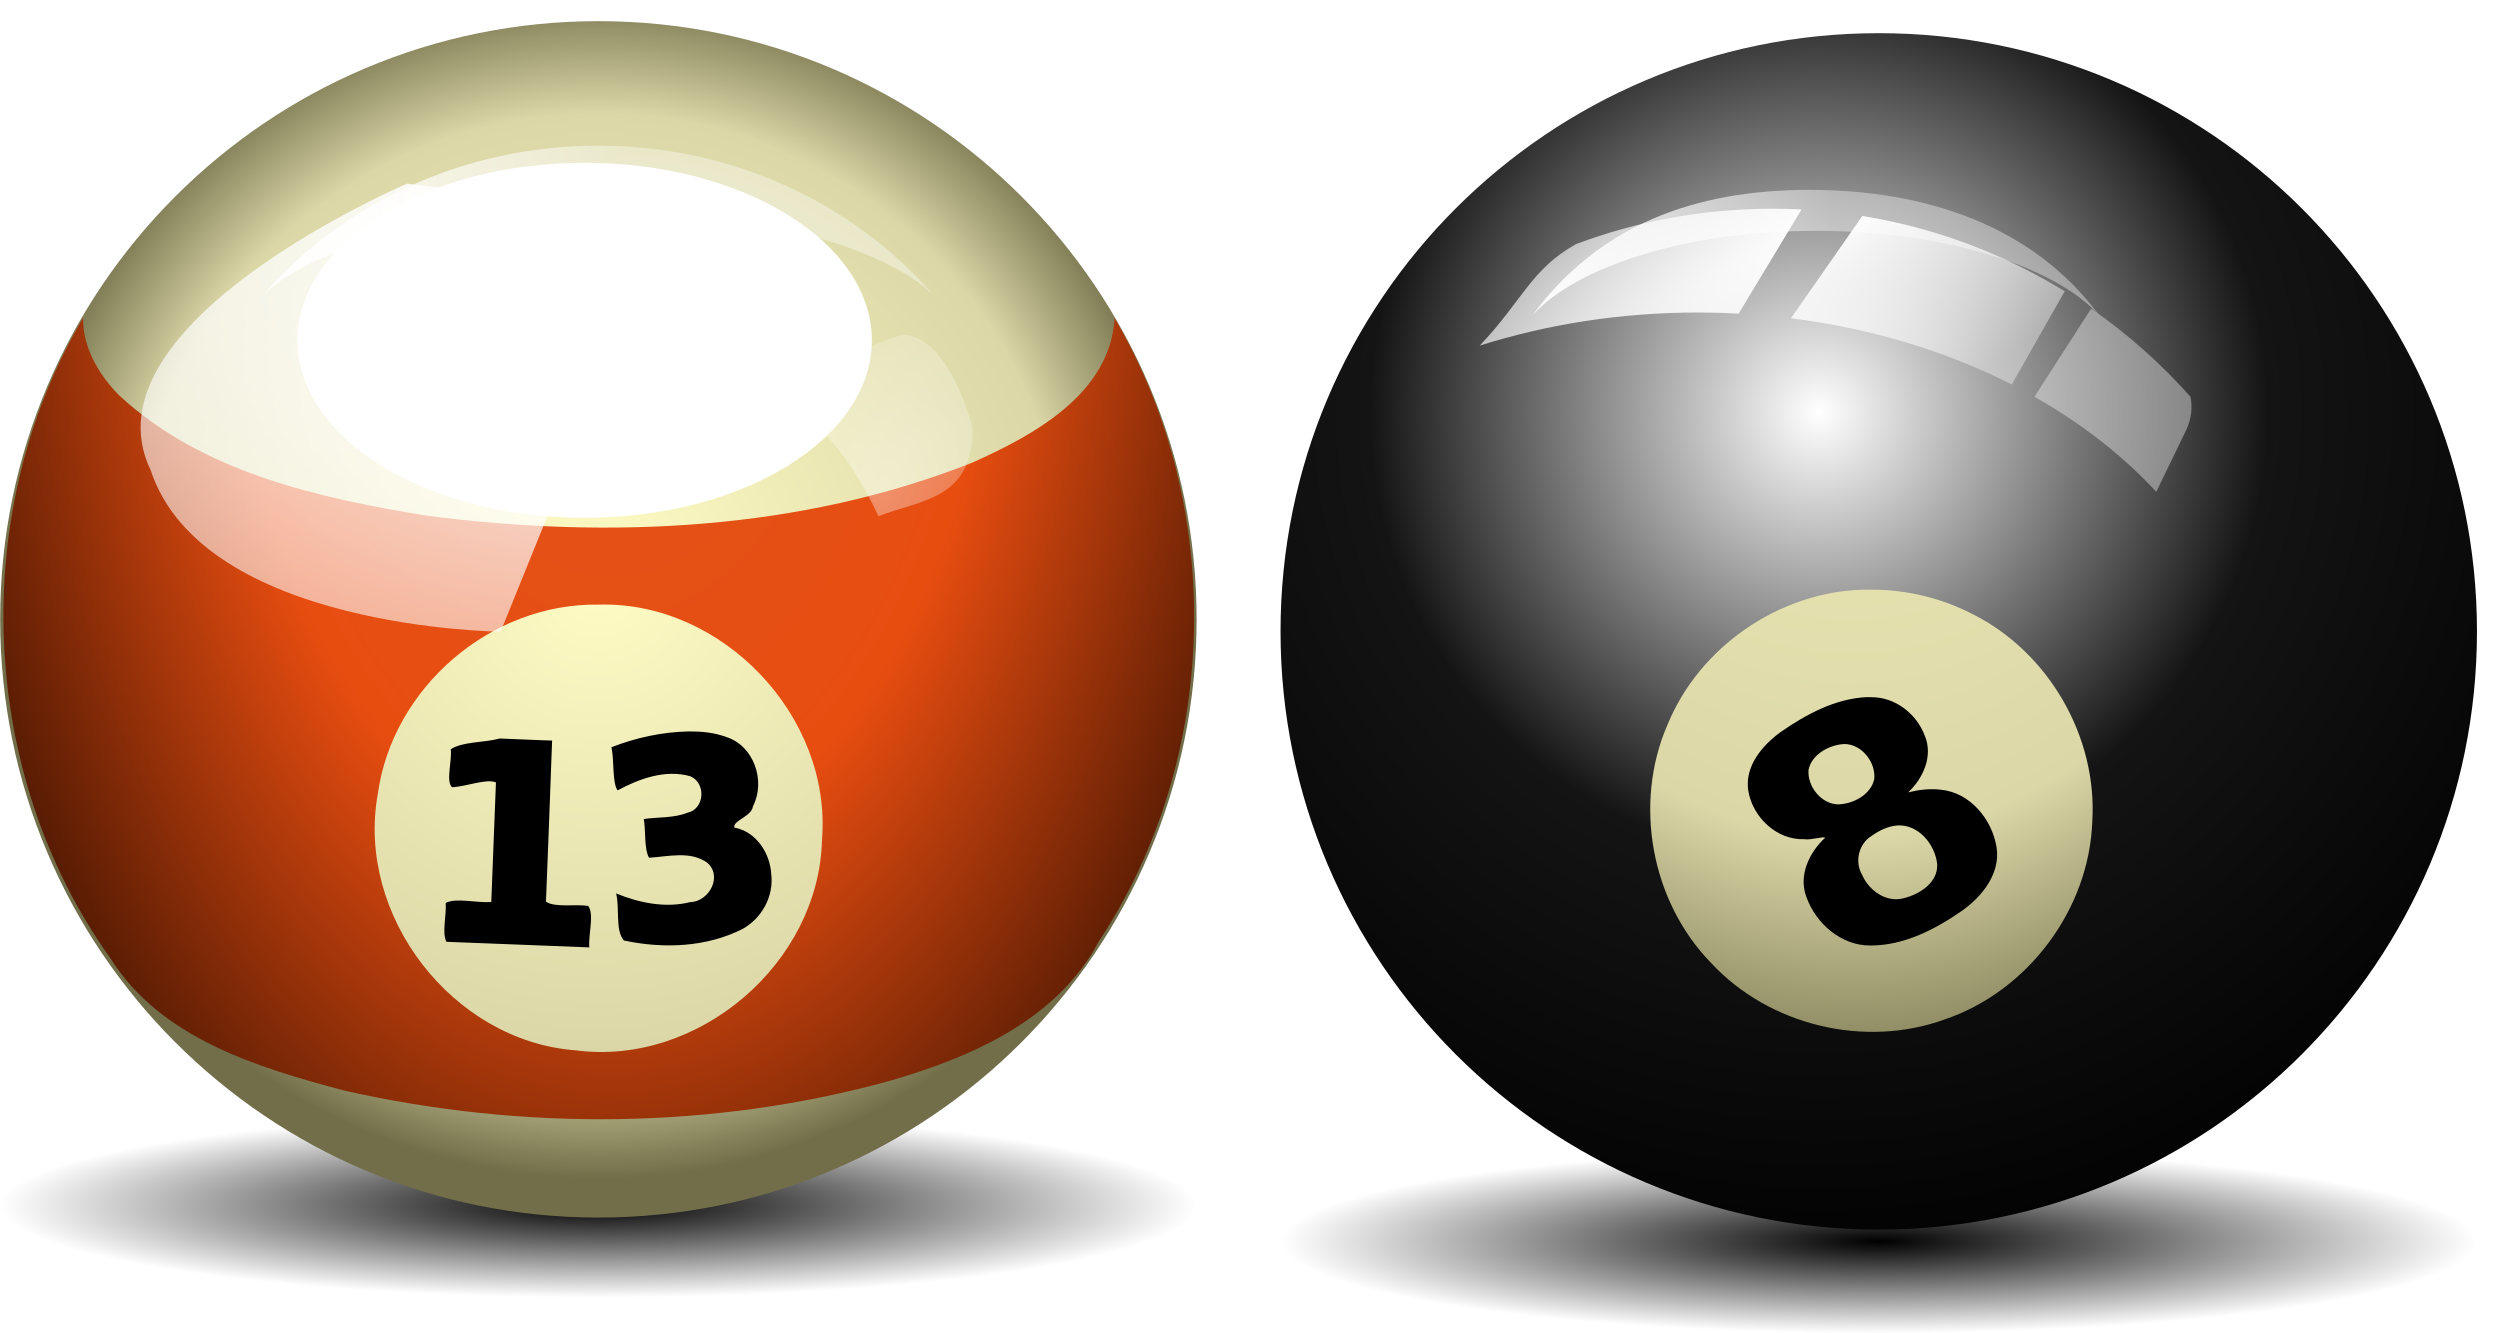 <svg version="1.1" viewBox="0 0 420 224" xmlns="http://www.w3.org/2000/svg" xmlns:xlink="http://www.w3.org/1999/xlink"><defs><linearGradient id="b"><stop offset="0"/><stop stop-opacity="0" offset="1"/></linearGradient><linearGradient id="c"><stop stop-color="#fffcc5" offset="0"/><stop stop-color="#dbd7a7" offset=".78"/><stop stop-color="#716e49" offset="1"/></linearGradient><linearGradient id="a"><stop stop-color="#fff" offset="0"/><stop stop-color="#fff" stop-opacity=".383" offset="1"/></linearGradient><radialGradient id="l" cx="1071.8" cy="-103.91" r="100.5" gradientTransform="translate(0 -2.4723e-5)" gradientUnits="userSpaceOnUse" xlink:href="#c"/><linearGradient id="n" x1="1131.8" x2="1067.5" y1="-158.78" y2="-156.76" gradientTransform="matrix(-1 0 0 1 1171.4 195.75)" gradientUnits="userSpaceOnUse" xlink:href="#a"/><radialGradient id="k" cx="1003.6" cy="-113.35" r="33.912" gradientTransform="matrix(3.037 0 0 1.679 -1994.4 54.504)" gradientUnits="userSpaceOnUse" xlink:href="#a"/><filter id="s" x="-.275" y="-.445" width="1.55" height="1.889" color-interpolation-filters="sRGB"><feGaussianBlur stdDeviation="9.172"/></filter><filter id="r" x="-.128" y="-.113" width="1.256" height="1.226" color-interpolation-filters="sRGB"><feGaussianBlur stdDeviation="1.434"/></filter><radialGradient id="j" cx="1003.6" cy="-113.35" r="33.912" gradientTransform="matrix(-.671 1.165 -.732 -.421 738.97 -1134.1)" gradientUnits="userSpaceOnUse" xlink:href="#a"/><filter id="q" x="-.095" y="-.152" width="1.191" height="1.304" color-interpolation-filters="sRGB"><feGaussianBlur stdDeviation="2.605"/></filter><linearGradient id="m" x1="1131.8" x2="1067.5" y1="-158.78" y2="-156.76" gradientTransform="matrix(-.847 0 0 1 1212.3 199.28)" gradientUnits="userSpaceOnUse" xlink:href="#a"/><radialGradient id="i" cx="1277.3" cy="-137.22" r="100.5" gradientTransform="matrix(1.502 0 0 1.502 -641.67 73.934)" gradientUnits="userSpaceOnUse"><stop stop-color="#fff" offset="0"/><stop stop-color="#141414" offset=".5"/><stop offset="1"/></radialGradient><radialGradient id="h" cx="1071.8" cy="-5.688" r="100.5" gradientTransform="matrix(1 0 0 .154 0 1.905)" gradientUnits="userSpaceOnUse" xlink:href="#b"/><radialGradient id="g" cx="1286.9" cy="-1.438" r="100.5" gradientTransform="matrix(1 0 0 .154 -.001 7.269)" gradientUnits="userSpaceOnUse" xlink:href="#b"/><radialGradient id="f" cx="1003.6" cy="-113.35" r="33.912" gradientTransform="matrix(-3.584 2.069 -.51 -.883 3846.6 -2139.6)" gradientUnits="userSpaceOnUse" xlink:href="#a"/><filter id="p" x="-.043" y="-.107" width="1.085" height="1.215"><feGaussianBlur stdDeviation="2.129"/></filter><filter id="o" x="-.054" y="-.242" width="1.107" height="1.484"><feGaussianBlur stdDeviation="2.129"/></filter><radialGradient id="e" cx="1068" cy="-132.57" r="100" gradientTransform="matrix(1.285 0 0 2.161 -1061.4 258.52)" gradientUnits="userSpaceOnUse" xlink:href="#c" spreadMethod="reflect"/><radialGradient id="d" cx="1072.1" cy="-104.77" r="100" gradientTransform="matrix(1.299 0 0 2.184 -1289.9 262.74)" gradientUnits="userSpaceOnUse" spreadMethod="reflect"><stop stop-color="#e0541d" offset="0"/><stop stop-color="#e84d10" offset=".5"/><stop stop-color="#2c0d00" offset="1"/></radialGradient></defs><g transform="translate(-971.27 201.49)"><path d="m1387.4 7.047c0 8.543-44.995 15.468-100.5 15.468-55.505 0-100.5-6.925-100.5-15.468 0-8.543 44.995-15.468 100.5-15.468 55.505 0 100.5 6.925 100.5 15.468z" color="#000000" fill="url(#g)"/><path d="m1172.3 1.03c0 8.543-44.995 15.468-100.5 15.468-55.505 0-100.5-6.925-100.5-15.468 0-8.543 44.995-15.468 100.5-15.468 55.505 0 100.5 6.925 100.5 15.468z" color="#000000" fill="url(#h)"/><path d="m1172.3-97.437c0 55.505-44.995 100.5-100.5 100.5-55.505 0-100.5-44.995-100.5-100.5 0-55.505 44.995-100.5 100.5-100.5 55.505 0 100.5 44.995 100.5 100.5z" color="#000000" fill="url(#l)"/><path d="m1387.4-95.417c0 55.505-44.995 100.5-100.5 100.5-55.505 0-100.5-44.995-100.5-100.5 0-55.505 44.995-100.5 100.5-100.5 55.505 0 100.5 44.995 100.5 100.5z" color="#000000" fill="url(#i)"/></g><g><path d="m13.956 53.411c-19.367 32.768-17.597 76.513 4.548 107.52 8.46 13.534 24.867 18.451 39.433 22.314 30.058 6.758 61.959 6.521 91.706-1.703 13.611-3.973 27.994-10.223 34.967-23.412 20.373-30.774 21.338-72.871 2.652-104.65-0.797 12.724-13.606 19.638-23.937 24.251-28.906 11.438-60.954 12.875-91.525 8.914-18.295-2.973-37.863-7.283-51.836-20.279-3.387-3.453-6.063-7.974-6.009-12.95zm86.637 48.167c20.769-0.598 39.16 18.744 37.506 39.455-0.476 20.782-20.755 38.114-41.344 35.429-20.731-1.535-36.987-22.66-33.283-43.077 2.465-17.915 19.031-32.118 37.122-31.806z" fill="url(#d)"/><path d="m44.29 49.459c1.066-0.983 2.275-1.937 3.683-2.847 1.5-0.969 3.185-1.907 5.038-2.779s3.863-1.679 6.032-2.44c2.17-0.761 4.487-1.465 6.936-2.101s5.034-1.219 7.727-1.717c2.693-0.498 5.504-0.92 8.405-1.265 2.9-0.346 5.898-0.611 8.969-0.791 3.071-0.18 6.215-0.271 9.421-0.271 3.216 0 6.364 0.091 9.444 0.271 3.08 0.18 6.084 0.444 8.992 0.791 2.908 0.347 5.728 0.788 8.427 1.288 2.699 0.5 5.274 1.078 7.727 1.717 2.453 0.639 4.788 1.337 6.958 2.101s4.18 1.586 6.032 2.463c1.852 0.876 3.542 1.805 5.038 2.779 1.375 0.895 2.547 1.835 3.592 2.801-13.255-15.212-33.479-24.987-56.21-24.987-22.736 0-42.956 9.775-56.21 24.987z" fill="url(#n)"/><g><path transform="matrix(1.356 0 0 1.828 -1327.5 288.29)" d="m1029.4-140.83s-40.528 12.854-31.752 26.333c6.515 14.632 43.36 14.838 43.36 14.838l20.869-38.228z" color="#000000" fill="url(#k)" filter="url(#q)"/><path d="m151.61 56.223c-6.493 1.988-14.451 5.907-15.063 15.062 6.056 4.198 11.031 15.438 11.031 15.438 6.925-2.77 16.006-2.677 15.812-14.938 0 0-3.966-15.546-11.781-15.562z" color="#000000" fill="url(#j)" filter="url(#r)" opacity=".609"/><path transform="matrix(1.205 0 0 1.205 -1167.1 228.45)" d="m1090.1-142.14c0 13.668-17.928 24.749-40.044 24.749-22.116 0-40.044-11.08-40.044-24.749s17.928-24.749 40.044-24.749c22.116 0 40.044 11.08 40.044 24.749z" color="#000000" fill="#fff" filter="url(#s)"/><path d="m115.66 122.88c-4.427 0.094-8.819 1.045-12.938 2.656 0.494 2.23 0.103 5.938 1.031 7.25 3.677-1.984 8.04-3.561 12.219-2.375 2.671 1.123 2.438 5.49-0.469 6.125-2.341 0.934-4.894 0.698-7.344 1.062 0.359 2.055 0.032 4.994 0.875 6.5 3.232-0.183 6.866-1.197 9.75 0.812 2.689 2.278 0.344 6.589-2.875 6.656-4.157 1.028-8.514 0.116-12.406-1.469 0.649 2.483-0.189 6.193 1.312 7.906 6.609 1.416 13.828 1.154 19.938-1.938 3.261-1.808 5.281-5.525 4.812-9.25-0.203-3.521-2.557-7.118-6.188-7.781-0.311-1.198 2.923-1.841 3.125-3.594 2.181-4.208 0.16-10.171-4.5-11.625-2.016-0.758-4.206-0.953-6.344-0.938zm-31.688 1.188c-2.618 0.72-6.32 0.5-8.25 1.812 0.257 1.96-0.866 5.374 0.219 6.375 2.308-0.083 5.753-1.495 7.375-0.812l-0.781 20.094c-2.416 0.195-5.926-0.763-7.656 0.156 0.153 2.055-0.676 5.084 0.125 6.531 7.997 0.342 16.003 0.593 24 0.938-0.197-2.183 0.879-5.552-0.188-6.969-2.225-0.337-5.611 0.325-7.094-0.719 0.344-9.024 0.721-18.038 1.031-27.062-2.929-0.072-5.854-0.244-8.781-0.344z" color="#000000" style="block-progression:tb;text-indent:0;text-transform:none"/><path d="m297.72 35.062c-11.585 0-22.69 2.104-32.938 5.938-7.599 4.244-9.056 9.589-16.188 17.062 11.25-3.561 23.646-5.562 36.656-5.562 2.302 0 4.584 0.066 6.844 0.188l10.562-17.5c-1.643-0.085-3.273-0.125-4.938-0.125zm15.156 1.219-12 17.188c13.589 1.699 26.18 5.577 37.094 11.125l8.906-15.656c-10.211-6.281-21.696-10.661-34-12.656zm38.438 15.562-9.531 14.812c7.918 4.476 14.835 9.873 20.469 15.969l4.969-10.25c0.959-1.988 1.134-3.896 0.781-5.719-4.952-5.575-10.55-10.543-16.688-14.812z" color="#000000" fill="url(#f)" filter="url(#p)"/></g><path d="m257.43 52.995c0.903-0.983 1.928-1.937 3.12-2.847 1.271-0.969 2.699-1.907 4.269-2.779 1.57-0.872 3.273-1.679 5.111-2.44 1.838-0.761 3.801-1.465 5.877-2.101 2.075-0.636 4.265-1.219 6.546-1.717 2.282-0.498 4.663-0.92 7.121-1.265 2.457-0.346 4.997-0.611 7.599-0.791 2.602-0.18 5.266-0.271 7.982-0.271 2.724 0 5.392 0.091 8.001 0.271 2.61 0.18 5.155 0.444 7.618 0.791 2.463 0.347 4.853 0.788 7.14 1.288 2.286 0.5 4.468 1.078 6.546 1.717 2.078 0.639 4.056 1.337 5.896 2.101 1.839 0.765 3.542 1.586 5.111 2.463 1.569 0.876 3.001 1.805 4.269 2.779 1.165 0.895 2.158 1.835 3.044 2.801-11.23-15.212-29.425-21.098-48.685-21.098-19.263 0-35.334 5.886-46.563 21.098z" fill="url(#m)" filter="url(#o)"/><path d="m313.03 99.062c-14.109 0.379-27.509 9.579-32.875 22.656-5.783 13.264-2.782 29.747 7.344 40.094 9.743 10.487 25.808 14.336 39.25 9.438 13.932-4.737 24.196-18.435 24.75-33.156 0.926-14.306-7.368-28.591-20.188-34.969-5.209-2.674-11.052-4.071-16.906-4.062-0.456-0.006-0.92-0.012-1.375 0z" fill="url(#e)"/><path d="m313.56 117.12c-5.274 0.269-10.123 2.884-14.376 5.837-3.109 2.239-6.117 5.786-5.474 9.884 0.734 4.459 4.777 8.319 9.425 8.143 0.984 0.2 3.278-0.523 3.482-0.239-2.676 2.471-4.527 6.371-3.13 9.979 1.603 4.454 5.825 8.135 10.709 8.122 5.637 0.03 10.879-2.694 15.409-5.827 3.362-2.377 6.456-6.204 5.835-10.576-0.72-4.745-4.437-9.32-9.428-9.775-1.826-0.214-3.675 0.015-5.451 0.453 2.552-2.35 4.236-6.156 2.795-9.544-1.37-3.632-4.901-6.426-8.853-6.444-0.314-0.016-0.628-0.02-0.942-0.012zm-3.688 7.875c2.92 0.033 5.275 3.06 5.006 5.872-0.577 2.641-3.467 4.16-5.996 4.271-2.912-0.012-5.287-3.028-5.046-5.829 0.554-2.625 3.555-4.208 6.037-4.313zm8.812 13.688c3.58-0.283 6.419 3.17 6.761 6.487 0.175 3.08-2.908 5.043-5.549 5.71-2.98 0.853-5.919-1.262-7.075-3.932-1.251-2.171-0.582-5.116 1.541-6.474 1.272-0.906 2.745-1.651 4.321-1.79z"/></g></svg>
